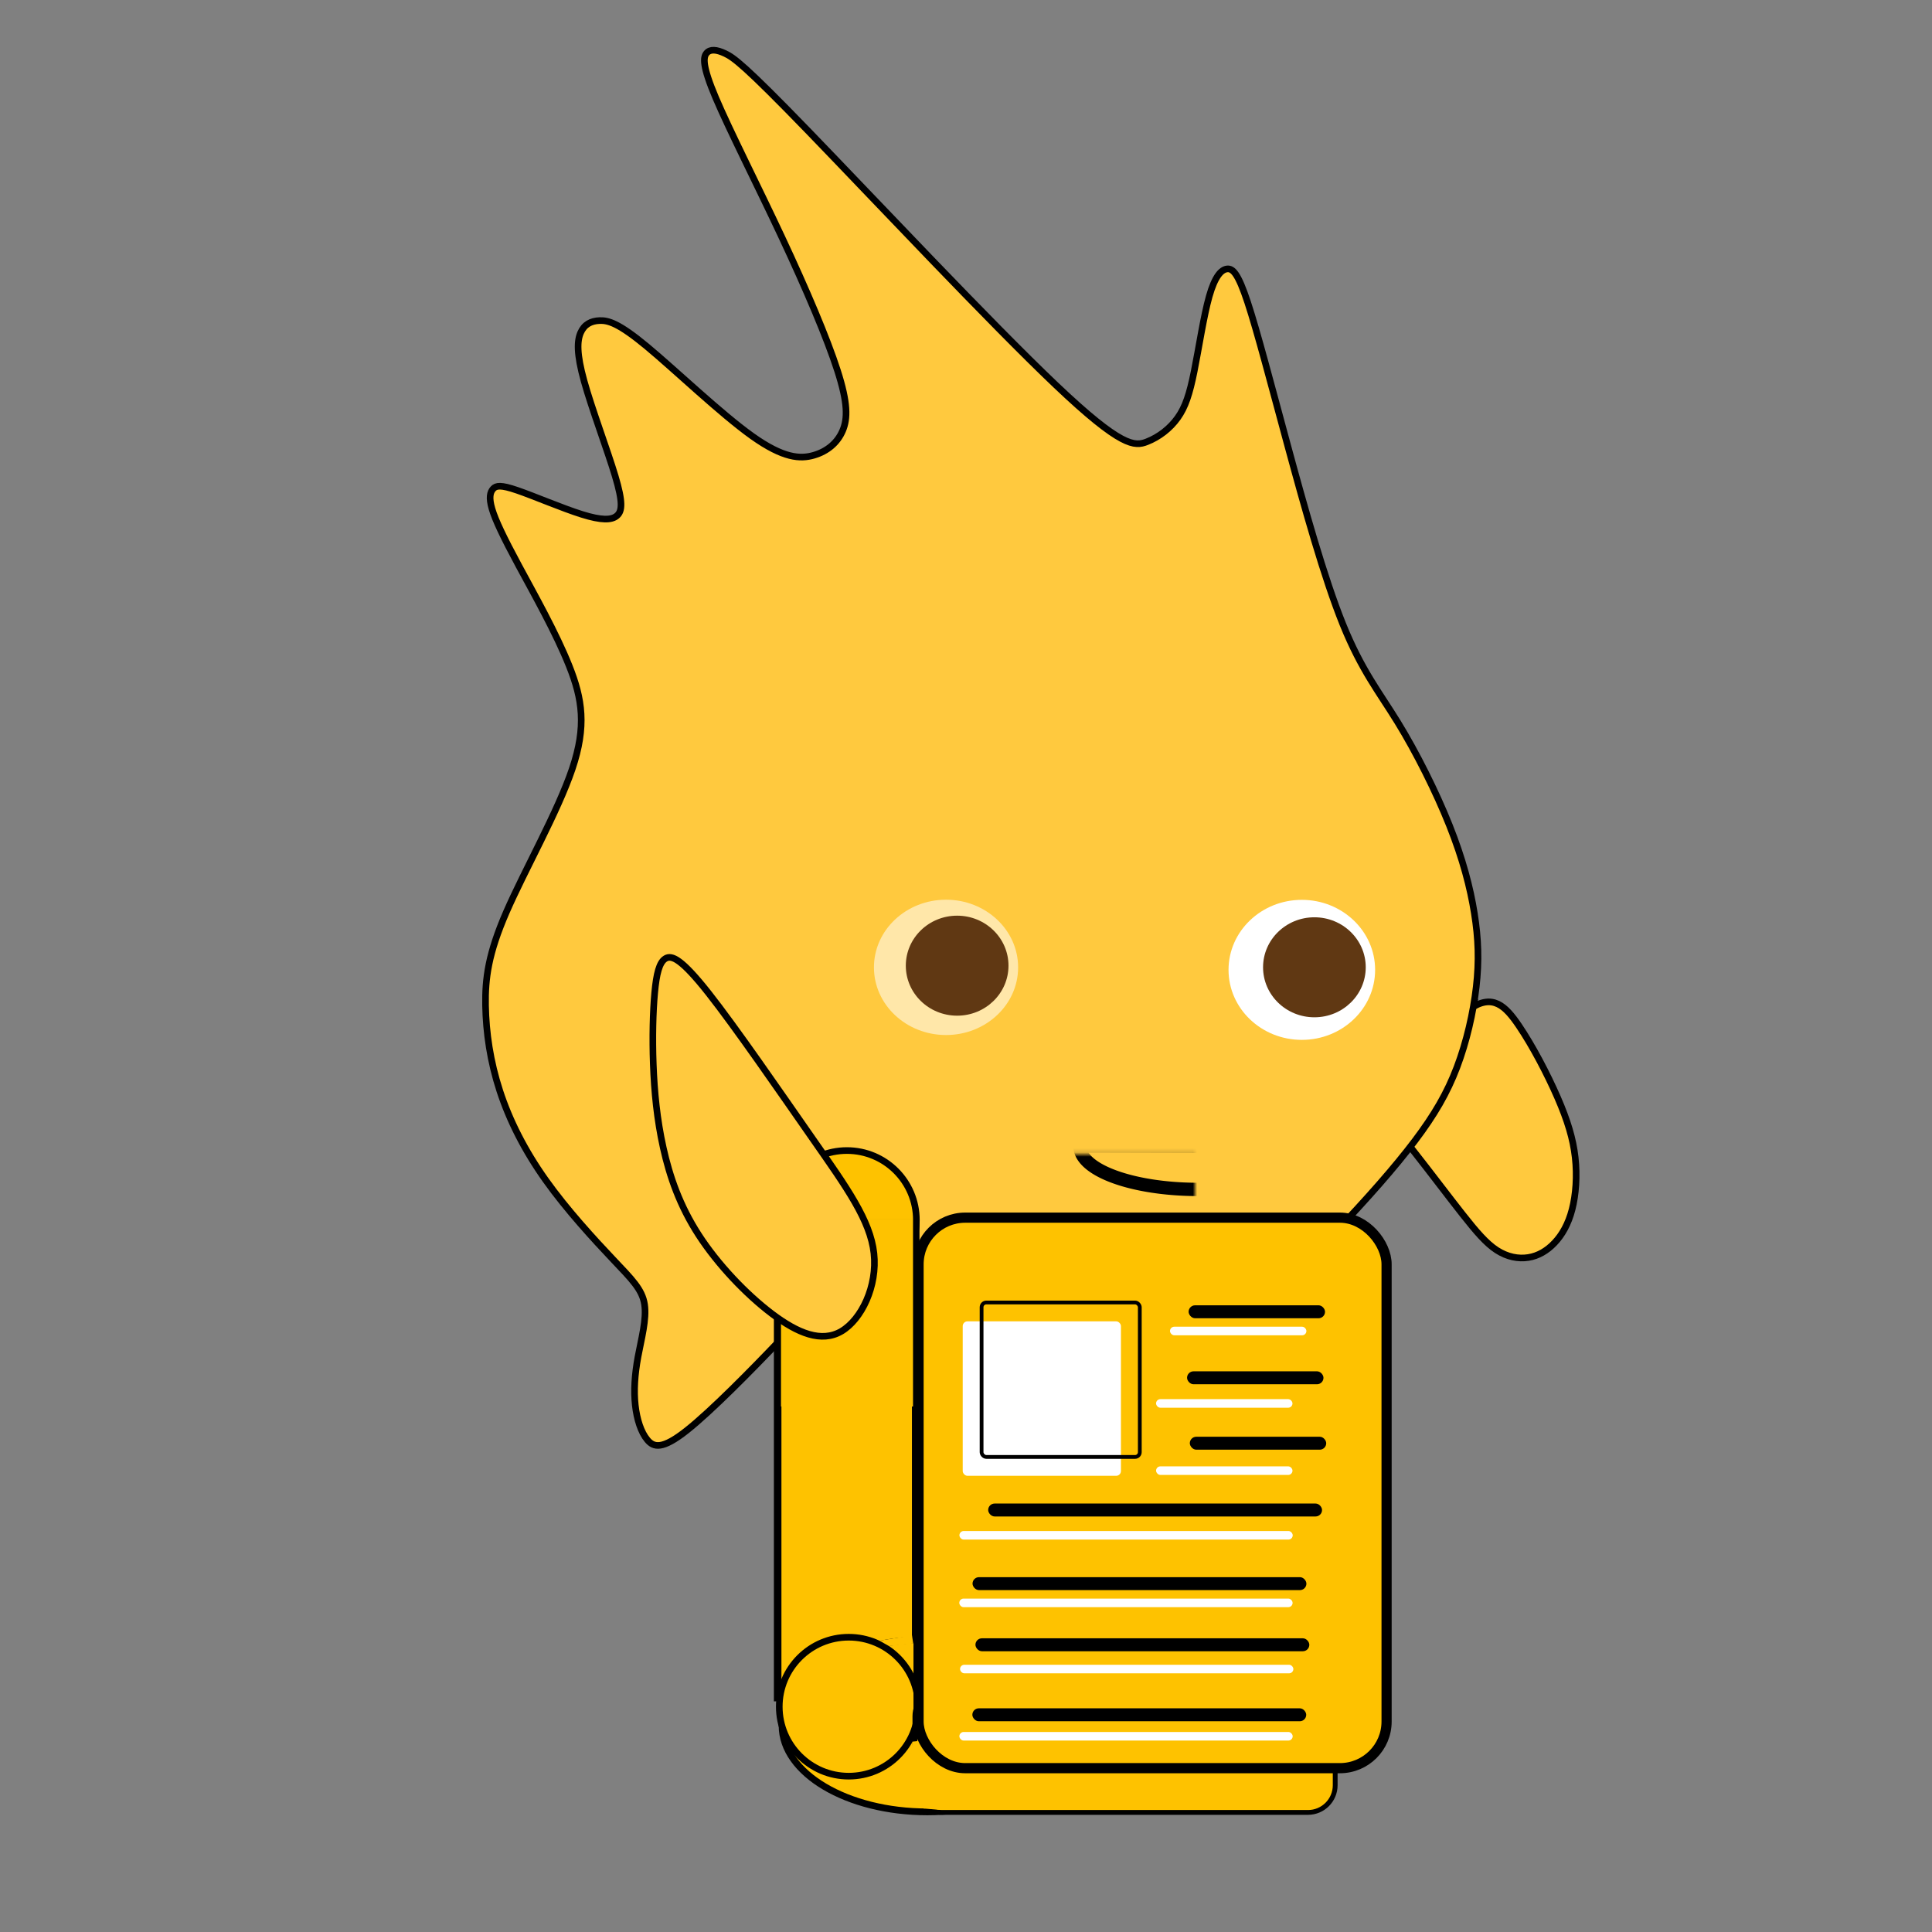 <?xml version="1.0" encoding="UTF-8" standalone="no"?>
<!-- Created with Inkscape (http://www.inkscape.org/) -->

<svg
   width="512.0px"
   height="512.0px"
   viewBox="0 0 512.0 512.0"
   version="1.1"
   id="SVGRoot"
   sodipodi:docname="icon.svg"
   xml:space="preserve"
   inkscape:version="1.2.1 (9c6d41e410, 2022-07-14)"
   xmlns:inkscape="http://www.inkscape.org/namespaces/inkscape"
   xmlns:sodipodi="http://sodipodi.sourceforge.net/DTD/sodipodi-0.dtd"
   xmlns="http://www.w3.org/2000/svg"
   xmlns:svg="http://www.w3.org/2000/svg"><rect x="0" y="0" width="512.0" height="512.0" fill="#808080" stroke="none"/><sodipodi:namedview
     id="namedview322"
     pagecolor="#ffffff"
     bordercolor="#000000"
     borderopacity="0.25"
     inkscape:showpageshadow="2"
     inkscape:pageopacity="0.0"
     inkscape:pagecheckerboard="0"
     inkscape:deskcolor="#d1d1d1"
     inkscape:document-units="px"
     showgrid="true"
     inkscape:zoom="1.0570195"
     inkscape:cx="282.39782"
     inkscape:cy="352.87902"
     inkscape:window-width="1920"
     inkscape:window-height="1011"
     inkscape:window-x="0"
     inkscape:window-y="32"
     inkscape:window-maximized="1"
     inkscape:current-layer="layer2"
     showguides="false"><inkscape:grid
       type="xygrid"
       id="grid445" /></sodipodi:namedview><defs
     id="defs317"><inkscape:path-effect
       effect="bspline"
       id="path-effect10939"
       is_visible="true"
       lpeversion="1"
       weight="33.333"
       steps="2"
       helper_size="0"
       apply_no_weight="true"
       apply_with_weight="true"
       only_selected="false" /><inkscape:path-effect
       effect="bspline"
       id="path-effect10933"
       is_visible="true"
       lpeversion="1"
       weight="33.333"
       steps="2"
       helper_size="0"
       apply_no_weight="true"
       apply_with_weight="true"
       only_selected="false" /><inkscape:path-effect
       effect="bspline"
       id="path-effect8751"
       is_visible="true"
       lpeversion="1"
       weight="33.333"
       steps="2"
       helper_size="0"
       apply_no_weight="true"
       apply_with_weight="true"
       only_selected="false" /><inkscape:path-effect
       effect="bspline"
       id="path-effect8743"
       is_visible="true"
       lpeversion="1"
       weight="33.333"
       steps="2"
       helper_size="0"
       apply_no_weight="true"
       apply_with_weight="true"
       only_selected="false" /><inkscape:path-effect
       effect="powerstroke"
       id="path-effect8677"
       is_visible="true"
       lpeversion="1"
       offset_points="0.525,0.125"
       not_jump="true"
       sort_points="true"
       interpolator_type="CentripetalCatmullRom"
       interpolator_beta="0.75"
       start_linecap_type="round"
       linejoin_type="spiro"
       miter_limit="4"
       scale_width="1"
       end_linecap_type="round" /><inkscape:path-effect
       effect="simplify"
       id="path-effect8675"
       is_visible="true"
       lpeversion="1"
       steps="1"
       threshold="0.005"
       smooth_angles="0"
       helper_size="0"
       simplify_individual_paths="false"
       simplify_just_coalesce="false"
       step="1" /><inkscape:path-effect
       effect="bspline"
       id="path-effect8517"
       is_visible="true"
       lpeversion="1"
       weight="33.333"
       steps="2"
       helper_size="0"
       apply_no_weight="true"
       apply_with_weight="true"
       only_selected="false" /><inkscape:path-effect
       effect="bspline"
       id="path-effect6841"
       is_visible="true"
       lpeversion="1"
       weight="33.333"
       steps="2"
       helper_size="0"
       apply_no_weight="true"
       apply_with_weight="true"
       only_selected="false" /><inkscape:path-effect
       effect="bspline"
       id="path-effect6837"
       is_visible="true"
       lpeversion="1"
       weight="33.333"
       steps="2"
       helper_size="0"
       apply_no_weight="true"
       apply_with_weight="true"
       only_selected="false" /><inkscape:path-effect
       effect="bspline"
       id="path-effect6365"
       is_visible="true"
       lpeversion="1"
       weight="33.333"
       steps="2"
       helper_size="0"
       apply_no_weight="true"
       apply_with_weight="true"
       only_selected="false" /><inkscape:path-effect
       effect="powerstroke"
       id="path-effect5845"
       is_visible="true"
       lpeversion="1"
       offset_points="0.476,0.251"
       not_jump="true"
       sort_points="true"
       interpolator_type="CentripetalCatmullRom"
       interpolator_beta="0.75"
       start_linecap_type="round"
       linejoin_type="spiro"
       miter_limit="4"
       scale_width="1"
       end_linecap_type="round" /><inkscape:path-effect
       effect="simplify"
       id="path-effect5843"
       is_visible="true"
       lpeversion="1"
       steps="1"
       threshold="0.005"
       smooth_angles="0"
       helper_size="0"
       simplify_individual_paths="false"
       simplify_just_coalesce="false"
       step="1" /><inkscape:path-effect
       effect="powerstroke"
       id="path-effect5838"
       is_visible="true"
       lpeversion="1"
       offset_points="0.407,0.251"
       not_jump="true"
       sort_points="true"
       interpolator_type="CentripetalCatmullRom"
       interpolator_beta="0.75"
       start_linecap_type="round"
       linejoin_type="spiro"
       miter_limit="4"
       scale_width="1"
       end_linecap_type="round" /><inkscape:path-effect
       effect="simplify"
       id="path-effect5836"
       is_visible="true"
       lpeversion="1"
       steps="1"
       threshold="0.005"
       smooth_angles="0"
       helper_size="0"
       simplify_individual_paths="false"
       simplify_just_coalesce="false"
       step="1" /><inkscape:path-effect
       effect="powerstroke"
       id="path-effect9133"
       is_visible="true"
       lpeversion="1"
       offset_points="0.797,0.044"
       not_jump="true"
       sort_points="true"
       interpolator_type="CentripetalCatmullRom"
       interpolator_beta="0.75"
       start_linecap_type="round"
       linejoin_type="spiro"
       miter_limit="4"
       scale_width="1"
       end_linecap_type="round" /><inkscape:path-effect
       effect="simplify"
       id="path-effect9131"
       is_visible="true"
       lpeversion="1"
       steps="1"
       threshold="0.005"
       smooth_angles="0"
       helper_size="0"
       simplify_individual_paths="false"
       simplify_just_coalesce="false"
       step="1" /><inkscape:path-effect
       effect="powerstroke"
       id="path-effect9063"
       is_visible="true"
       lpeversion="1"
       offset_points="0.229,0.031"
       not_jump="true"
       sort_points="true"
       interpolator_type="CentripetalCatmullRom"
       interpolator_beta="0.75"
       start_linecap_type="round"
       linejoin_type="spiro"
       miter_limit="4"
       scale_width="1"
       end_linecap_type="round" /><inkscape:path-effect
       effect="simplify"
       id="path-effect9061"
       is_visible="true"
       lpeversion="1"
       steps="1"
       threshold="0.005"
       smooth_angles="0"
       helper_size="0"
       simplify_individual_paths="false"
       simplify_just_coalesce="false"
       step="1" /><inkscape:path-effect
       effect="powerstroke"
       id="path-effect9048"
       is_visible="true"
       lpeversion="1"
       offset_points="1.529,0.089"
       not_jump="true"
       sort_points="true"
       interpolator_type="CentripetalCatmullRom"
       interpolator_beta="0.75"
       start_linecap_type="round"
       linejoin_type="spiro"
       miter_limit="4"
       scale_width="1"
       end_linecap_type="round" /><inkscape:path-effect
       effect="simplify"
       id="path-effect9046"
       is_visible="true"
       lpeversion="1"
       steps="1"
       threshold="0.005"
       smooth_angles="0"
       helper_size="0"
       simplify_individual_paths="false"
       simplify_just_coalesce="false"
       step="1" /><inkscape:path-effect
       effect="powerstroke"
       id="path-effect7801"
       is_visible="true"
       lpeversion="1"
       offset_points="0.325,0.355"
       not_jump="true"
       sort_points="true"
       interpolator_type="CentripetalCatmullRom"
       interpolator_beta="0.75"
       start_linecap_type="round"
       linejoin_type="spiro"
       miter_limit="4"
       scale_width="1"
       end_linecap_type="round" /><inkscape:path-effect
       effect="simplify"
       id="path-effect7799"
       is_visible="true"
       lpeversion="1"
       steps="1"
       threshold="0.005"
       smooth_angles="0"
       helper_size="0"
       simplify_individual_paths="false"
       simplify_just_coalesce="false"
       step="1" /><inkscape:path-effect
       effect="powerstroke"
       id="path-effect7794"
       is_visible="true"
       lpeversion="1"
       offset_points="0.338,0.355"
       not_jump="true"
       sort_points="true"
       interpolator_type="CentripetalCatmullRom"
       interpolator_beta="0.75"
       start_linecap_type="round"
       linejoin_type="spiro"
       miter_limit="4"
       scale_width="1"
       end_linecap_type="round" /><inkscape:path-effect
       effect="simplify"
       id="path-effect7792"
       is_visible="true"
       lpeversion="1"
       steps="1"
       threshold="0.005"
       smooth_angles="0"
       helper_size="0"
       simplify_individual_paths="false"
       simplify_just_coalesce="false"
       step="1" /><inkscape:path-effect
       effect="powerstroke"
       id="path-effect6453"
       is_visible="true"
       lpeversion="1"
       offset_points="0.38,0.355"
       not_jump="true"
       sort_points="true"
       interpolator_type="CentripetalCatmullRom"
       interpolator_beta="0.75"
       start_linecap_type="round"
       linejoin_type="spiro"
       miter_limit="4"
       scale_width="1"
       end_linecap_type="round" /><inkscape:path-effect
       effect="simplify"
       id="path-effect6451"
       is_visible="true"
       lpeversion="1"
       steps="1"
       threshold="0.005"
       smooth_angles="0"
       helper_size="0"
       simplify_individual_paths="false"
       simplify_just_coalesce="false"
       step="1" /><inkscape:path-effect
       effect="powerstroke"
       id="path-effect6444"
       is_visible="true"
       lpeversion="1"
       offset_points="0.304,0.355"
       not_jump="true"
       sort_points="true"
       interpolator_type="CentripetalCatmullRom"
       interpolator_beta="0.75"
       start_linecap_type="round"
       linejoin_type="spiro"
       miter_limit="4"
       scale_width="1"
       end_linecap_type="round" /><inkscape:path-effect
       effect="simplify"
       id="path-effect6442"
       is_visible="true"
       lpeversion="1"
       steps="1"
       threshold="0.005"
       smooth_angles="0"
       helper_size="0"
       simplify_individual_paths="false"
       simplify_just_coalesce="false"
       step="1" /><inkscape:path-effect
       effect="powerstroke"
       id="path-effect6437"
       is_visible="true"
       lpeversion="1"
       offset_points="0.342,0.355"
       not_jump="true"
       sort_points="true"
       interpolator_type="CentripetalCatmullRom"
       interpolator_beta="0.75"
       start_linecap_type="round"
       linejoin_type="spiro"
       miter_limit="4"
       scale_width="1"
       end_linecap_type="round" /><inkscape:path-effect
       effect="simplify"
       id="path-effect6435"
       is_visible="true"
       lpeversion="1"
       steps="1"
       threshold="0.005"
       smooth_angles="0"
       helper_size="0"
       simplify_individual_paths="false"
       simplify_just_coalesce="false"
       step="1" /><inkscape:path-effect
       effect="powerstroke"
       id="path-effect6430"
       is_visible="true"
       lpeversion="1"
       offset_points="0.912,0.355"
       not_jump="true"
       sort_points="true"
       interpolator_type="CentripetalCatmullRom"
       interpolator_beta="0.75"
       start_linecap_type="round"
       linejoin_type="spiro"
       miter_limit="4"
       scale_width="1"
       end_linecap_type="round" /><inkscape:path-effect
       effect="simplify"
       id="path-effect6428"
       is_visible="true"
       lpeversion="1"
       steps="1"
       threshold="0.005"
       smooth_angles="0"
       helper_size="0"
       simplify_individual_paths="false"
       simplify_just_coalesce="false"
       step="1" /><inkscape:path-effect
       effect="powerstroke"
       id="path-effect317"
       is_visible="true"
       lpeversion="1"
       offset_points="0.409,0.355"
       not_jump="true"
       sort_points="true"
       interpolator_type="CentripetalCatmullRom"
       interpolator_beta="0.75"
       start_linecap_type="round"
       linejoin_type="spiro"
       miter_limit="4"
       scale_width="1"
       end_linecap_type="round" /><inkscape:path-effect
       effect="simplify"
       id="path-effect315"
       is_visible="true"
       lpeversion="1"
       steps="1"
       threshold="0.005"
       smooth_angles="0"
       helper_size="0"
       simplify_individual_paths="false"
       simplify_just_coalesce="false"
       step="1" /><inkscape:path-effect
       effect="powerstroke"
       id="path-effect306"
       is_visible="true"
       lpeversion="1"
       offset_points="0.74,0.355"
       not_jump="true"
       sort_points="true"
       interpolator_type="CentripetalCatmullRom"
       interpolator_beta="0.75"
       start_linecap_type="round"
       linejoin_type="spiro"
       miter_limit="4"
       scale_width="1"
       end_linecap_type="round" /><inkscape:path-effect
       effect="simplify"
       id="path-effect304"
       is_visible="true"
       lpeversion="1"
       steps="1"
       threshold="0.005"
       smooth_angles="0"
       helper_size="0"
       simplify_individual_paths="false"
       simplify_just_coalesce="false"
       step="1" /><inkscape:path-effect
       effect="powerstroke"
       id="path-effect725"
       is_visible="true"
       lpeversion="1"
       offset_points="0.801,0.355"
       not_jump="true"
       sort_points="true"
       interpolator_type="CentripetalCatmullRom"
       interpolator_beta="0.75"
       start_linecap_type="round"
       linejoin_type="spiro"
       miter_limit="4"
       scale_width="1"
       end_linecap_type="round" /><inkscape:path-effect
       effect="simplify"
       id="path-effect723"
       is_visible="true"
       lpeversion="1"
       steps="1"
       threshold="0.005"
       smooth_angles="0"
       helper_size="0"
       simplify_individual_paths="false"
       simplify_just_coalesce="false"
       step="1" /><inkscape:path-effect
       effect="powerstroke"
       id="path-effect718"
       is_visible="true"
       lpeversion="1"
       offset_points="0.92,0.355"
       not_jump="true"
       sort_points="true"
       interpolator_type="CentripetalCatmullRom"
       interpolator_beta="0.75"
       start_linecap_type="round"
       linejoin_type="spiro"
       miter_limit="4"
       scale_width="1"
       end_linecap_type="round" /><inkscape:path-effect
       effect="simplify"
       id="path-effect716"
       is_visible="true"
       lpeversion="1"
       steps="1"
       threshold="0.005"
       smooth_angles="0"
       helper_size="0"
       simplify_individual_paths="false"
       simplify_just_coalesce="false"
       step="1" /><filter
       id="mask-powermask-path-effect6027_inverse"
       inkscape:label="filtermask-powermask-path-effect6027"
       style="color-interpolation-filters:sRGB"
       height="100"
       width="100"
       x="-50"
       y="-50"><feColorMatrix
         id="mask-powermask-path-effect6027_primitive1"
         values="1"
         type="saturate"
         result="fbSourceGraphic" /><feColorMatrix
         id="mask-powermask-path-effect6027_primitive2"
         values="-1 0 0 0 1 0 -1 0 0 1 0 0 -1 0 1 0 0 0 1 0 "
         in="fbSourceGraphic" /></filter><filter
       id="mask-powermask-path-effect6037_inverse"
       inkscape:label="filtermask-powermask-path-effect6037"
       style="color-interpolation-filters:sRGB"
       height="100"
       width="100"
       x="-50"
       y="-50"><feColorMatrix
         id="mask-powermask-path-effect6037_primitive1"
         values="1"
         type="saturate"
         result="fbSourceGraphic" /><feColorMatrix
         id="mask-powermask-path-effect6037_primitive2"
         values="-1 0 0 0 1 0 -1 0 0 1 0 0 -1 0 1 0 0 0 1 0 "
         in="fbSourceGraphic" /></filter><filter
       id="mask-powermask-path-effect6047_inverse"
       inkscape:label="filtermask-powermask-path-effect6047"
       style="color-interpolation-filters:sRGB"
       height="100"
       width="100"
       x="-50"
       y="-50"><feColorMatrix
         id="mask-powermask-path-effect6047_primitive1"
         values="1"
         type="saturate"
         result="fbSourceGraphic" /><feColorMatrix
         id="mask-powermask-path-effect6047_primitive2"
         values="-1 0 0 0 1 0 -1 0 0 1 0 0 -1 0 1 0 0 0 1 0 "
         in="fbSourceGraphic" /></filter><mask
       maskUnits="userSpaceOnUse"
       id="mask6286"><rect
         style="fill:#ffffff;fill-opacity:1;stroke:#ffffff;stroke-width:1.629;stroke-opacity:1;stop-color:#000000"
         id="rect6288"
         width="34.601"
         height="17.565"
         x="279.383"
         y="307.49"
         transform="rotate(-89.797)" /></mask><mask
       maskUnits="userSpaceOnUse"
       id="mask6290"><rect
         style="fill:#ffffff;fill-opacity:1;stroke:#ffffff;stroke-width:1.629;stroke-opacity:1;stop-color:#000000"
         id="rect6292"
         width="34.601"
         height="17.565"
         x="279.383"
         y="307.49" /></mask></defs><g
     inkscape:groupmode="layer"
     id="layer4"
     inkscape:label="gobo"><path
       style="display:inline;fill:#ffc93e;fill-opacity:1;stroke:#000000;stroke-width:1.758;stroke-opacity:1;stop-color:#000000"
       d="m 389.504,267.379 c 6.069,-4.128 9.414,-0.877 13.039,4.475 3.625,5.353 7.53,12.806 10.211,18.961 2.682,6.155 4.14,11.01 4.689,15.917 0.549,4.907 0.189,9.866 -0.817,13.769 -1.006,3.903 -2.658,6.751 -4.652,8.86 -1.993,2.109 -4.328,3.481 -6.961,3.893 -2.633,0.412 -5.566,-0.135 -8.346,-1.936 -2.78,-1.801 -5.406,-4.858 -9.153,-9.615 -3.747,-4.758 -8.614,-11.216 -12.411,-16.03 -3.797,-4.814 -6.525,-7.982 -3.493,-15.32 3.032,-7.339 11.825,-18.846 17.894,-22.974 z"
       id="path6839"
       inkscape:path-effect="#path-effect6841"
       inkscape:original-d="m 392.22705,259.99893 c 3.34586,3.25194 6.69072,6.50287 10.03457,9.7528 3.90603,7.45501 7.8109,14.90872 11.71486,22.36159 1.45951,4.85649 2.91796,9.7118 4.37545,14.5662 -0.35905,4.96006 -0.71908,9.91893 -1.08012,14.8769 -1.65132,2.84877 -3.30358,5.69642 -4.95687,8.54313 -2.3335,1.3726 -4.66791,2.74415 -7.00336,4.11473 -2.9321,-0.54619 -5.86507,-1.09336 -8.79911,-1.64154 -2.62557,-3.05545 -5.25203,-6.11178 -7.87955,-9.16918 -4.86618,-6.45804 -9.73317,-12.91682 -14.60125,-19.37673 -2.7265,-3.16711 -5.45388,-6.33509 -8.18232,-9.50413 8.79375,-11.50715 17.58614,-23.01484 26.3777,-34.52377 z" /><path
       style="display:inline;fill:#ffc93e;fill-opacity:1;stroke:#000000;stroke-width:1.758;stroke-opacity:1;stop-color:#000000"
       d="m 132.489,747.507 c -7.085,7.434 -17.807,18.343 -24.3,23.479 -6.492,5.137 -8.756,4.5 -10.437,2.488 -1.681,-2.013 -2.78,-5.402 -3.198,-9.206 -0.418,-3.804 -0.155,-8.023 0.716,-12.76 0.871,-4.737 2.35,-9.993 1.737,-13.945 -0.613,-3.952 -3.32,-6.599 -8.308,-11.865 -4.988,-5.266 -12.257,-13.149 -17.885,-21.062 -5.628,-7.913 -9.616,-15.854 -12.162,-23.653 -2.546,-7.799 -3.649,-15.456 -3.777,-22.596 -0.128,-7.139 0.719,-13.761 5.535,-24.812 4.816,-11.051 13.601,-26.53 17.43,-37.873 3.828,-11.343 2.699,-18.55 -0.791,-27.322 -3.49,-8.772 -9.34,-19.109 -13.357,-26.561 -4.016,-7.452 -6.199,-12.018 -7.094,-15.035 -0.895,-3.017 -0.503,-4.485 0.289,-5.344 0.792,-0.859 1.984,-1.109 6.378,0.396 4.394,1.505 11.989,4.764 17.143,6.377 5.154,1.614 7.865,1.583 9.294,0.351 1.429,-1.232 1.575,-3.667 -0.452,-10.453 -2.027,-6.786 -6.227,-17.924 -8.251,-25.204 -2.024,-7.28 -1.871,-10.703 -0.908,-12.875 0.963,-2.172 2.734,-3.092 5.012,-3.176 2.278,-0.084 5.063,0.668 12.521,6.86 7.458,6.192 19.59,17.823 27.89,23.742 8.3,5.92 12.769,6.129 16.355,5.09 3.586,-1.039 6.291,-3.325 7.651,-6.536 1.36,-3.211 1.375,-7.348 -1.373,-15.9 -2.748,-8.552 -8.261,-21.52 -14.737,-35.326 -6.476,-13.806 -13.914,-28.45 -17.518,-36.931 -3.604,-8.481 -3.372,-10.799 -2.426,-11.892 0.946,-1.093 2.604,-0.962 4.868,0.102 2.263,1.064 5.131,3.058 22.164,20.659 17.033,17.601 48.23,50.807 65.579,67.284 17.349,16.477 20.849,16.226 24.062,14.97 3.213,-1.256 6.139,-3.517 8.165,-6.36 2.026,-2.843 3.152,-6.268 4.365,-12.297 1.212,-6.03 2.511,-14.664 3.992,-19.892 1.481,-5.229 3.144,-7.05 4.688,-7.256 1.544,-0.206 2.968,1.203 5.494,8.858 2.526,7.655 6.156,21.556 10.591,37.9 4.435,16.345 9.674,35.133 14.633,47.392 4.959,12.259 9.637,17.989 14.563,26.009 4.927,8.02 10.102,18.33 13.671,27.277 3.569,8.947 5.531,16.529 6.613,23.292 1.082,6.763 1.284,12.705 0.501,19.539 -0.783,6.834 -2.551,14.558 -5.119,21.321 -2.568,6.763 -5.935,12.564 -11.171,19.498 -5.236,6.934 -12.339,15.001 -21.526,24.681 -9.187,9.68 -20.457,20.972 -38.163,22.972 -17.705,2 -41.846,-5.293 -57.218,-8.153 -15.372,-2.861 -21.975,-1.289 -26.805,-0.817 -4.83,0.472 -7.887,-0.157 -11.14,1.508 -3.253,1.665 -6.7,5.623 -13.785,13.057 z"
       id="path10937"
       inkscape:path-effect="#path-effect10939"
       inkscape:original-d="m 136.12634,744.03118 c -10.72165,10.9101 -21.44431,21.8192 -32.16796,32.72731 -2.26244,-0.63541 -4.525787,-1.27179 -6.790177,-1.90918 -1.09754,-3.38852 -2.19604,-6.77791 -3.29557,-10.16836 0.26377,-4.21765 0.52653,-8.43614 0.78829,-12.65571 1.48017,-5.25515 2.95927,-10.5111 4.43741,-15.76815 -2.70609,-2.64647 -5.41307,-5.29383 -8.12111,-7.94224 -7.26788,-7.88276 -14.53647,-15.7662 -21.80621,-23.65079 -3.98671,-7.94064 -7.97427,-15.88196 -11.9629,-23.82444 -1.10223,-7.65622 -2.20541,-15.31314 -3.30961,-22.9712 0.84791,-6.62062 1.69478,-13.24198 2.54067,-19.86446 8.78656,-15.47877 17.57176,-30.95791 26.35614,-46.43836 -1.12835,-7.20631 -2.25766,-14.41333 -3.38799,-21.62149 -5.84964,-10.33646 -11.70006,-20.6735 -17.55158,-31.01175 -2.18126,-4.56517 -4.36342,-9.13115 -6.54663,-13.69822 0.39322,-1.46675 0.78542,-2.93444 1.17663,-4.40315 1.19254,-0.24864 2.38402,-0.49826 3.57453,-0.7489 7.59671,3.25984 15.19212,6.51855 22.78668,9.77633 2.71288,-0.0298 5.42466,-0.0605 8.13549,-0.0923 0.14726,-2.43359 0.29351,-4.86808 0.43877,-7.30361 -4.19956,-11.13723 -8.39995,-22.27502 -12.60143,-33.41403 0.15427,-3.42168 0.30754,-6.84423 0.45981,-10.26785 1.77253,-0.91912 3.54399,-1.8392 5.31448,-2.76031 2.78544,0.75291 5.56976,1.50478 8.35313,2.25567 12.133327,11.63229 24.265167,23.26311 36.396247,34.89317 4.46964,0.21015 8.93811,0.4193 13.40566,0.62745 2.70585,-2.28518 5.4106,-4.57127 8.11439,-6.85841 0.0163,-4.13604 0.0316,-8.27291 0.0458,-12.41087 -5.51172,-12.96684 -11.02425,-25.93415 -16.53789,-38.90272 -7.43782,-14.6435 -14.87635,-29.28741 -22.31602,-43.93262 0.23294,-2.31694 0.46487,-4.63479 0.69581,-6.95368 1.65966,0.13288 3.31824,0.26475 4.97586,0.39562 2.86869,1.9956 5.73627,3.99011 8.6029,5.98367 31.19906,33.20823 62.39588,66.41413 93.59232,99.61969 3.50154,-0.25028 7.00193,-0.50154 10.50139,-0.75382 2.92739,-2.26003 5.85367,-4.52098 8.779,-6.78297 1.12711,-3.42401 2.25318,-6.84887 3.37826,-10.27481 1.29967,-8.63361 2.59829,-17.26788 3.89593,-25.90332 1.66434,-1.82078 3.32762,-3.64248 4.98993,-5.46523 1.42477,1.40985 2.84848,2.81864 4.27122,4.22646 3.63061,13.90221 7.26007,27.80285 10.8886,41.70278 5.24093,18.78952 10.48065,37.57729 15.71947,56.36443 4.67871,5.73119 9.35623,11.46116 14.03284,17.19023 5.17674,10.31145 10.35226,20.62149 15.52689,30.93073 1.96341,7.58405 3.92574,15.16679 5.88711,22.74869 0.20327,5.94386 0.40553,11.88648 0.6068,17.82822 -1.76714,7.72577 -3.53521,15.45023 -5.30431,23.17384 -3.36641,5.80251 -6.73368,11.60379 -10.10202,17.40419 -7.10291,8.06808 -14.20655,16.13484 -21.31132,24.20077 -11.26956,11.29345 -22.53966,22.58546 -33.81099,33.87669 -24.14054,-7.29181 -48.28111,-14.58432 -72.42316,-21.87798 -6.60186,1.57304 -13.20446,3.14502 -19.80819,4.71602 -3.05643,-0.62782 -6.11374,-1.25661 -9.17211,-1.88642 -3.44616,3.95954 -6.89319,7.91793 -10.34128,11.87539 z"
       transform="translate(73.8,-391.9)" /><ellipse
       style="display:inline;fill:#fffffd;fill-opacity:0.56;stroke:none;stroke-width:3.274;stroke-opacity:1;stop-color:#000000"
       id="path4110"
       cx="250.709"
       cy="256.362"
       rx="19.104"
       ry="17.931" /><ellipse
       style="display:inline;fill:#ffffff;fill-opacity:1;stroke:none;stroke-width:3.358;stroke-opacity:1;stop-color:#000000"
       id="path4110-3"
       cx="344.998"
       cy="257.022"
       rx="19.424"
       ry="18.554" /><ellipse
       style="display:inline;fill:#603813;fill-opacity:1;stroke:none;stroke-width:8.03;stroke-opacity:1;stop-color:#000000"
       id="path5268"
       cx="253.655"
       cy="255.914"
       rx="13.605"
       ry="13.251" /><ellipse
       style="display:inline;fill:#603813;fill-opacity:1;stroke:none;stroke-width:8.03;stroke-opacity:1;stop-color:#000000"
       id="path5268-6"
       cx="348.33"
       cy="256.341"
       rx="13.605"
       ry="13.251" /><path
       style="fill:none;fill-opacity:1;stroke:#000000;stroke-width:3.076;stroke-opacity:1;stop-color:#000000"
       id="path5849"
       sodipodi:type="arc"
       sodipodi:cx="315.48602"
       sodipodi:cy="304.87305"
       sodipodi:rx="28.011887"
       sodipodi:ry="9.9669609"
       sodipodi:start="0"
       sodipodi:end="3.1483732"
       sodipodi:arc-type="slice"
       d="m 343.498,304.873 a 28.012,9.967 0 0 1 -14.061,8.643 28.012,9.967 0 0 1 -28.067,-0.034 28.012,9.967 0 0 1 -13.896,-8.677 l 28.011,0.068 z"
       mask="url(#mask6290)"
       transform="matrix(1.117,0,0,1.148,-34.943,-46.229)" /><path
       style="fill:#ffc93e;fill-opacity:1;stroke:none;stroke-width:1.758;stroke-opacity:1;stop-color:#000000"
       d="m 363.283,198.788 20.847,30.329 2.398,9.147 0.166,4.374 -2.922,2.326 -5.397,-1.166 -7.017,-12.321 -12.636,-14.537 -21.242,-20.653 -52.351,-20.929 -38.926,0.996 -76.362,24.472 -7.619,-24.943 43.339,-21.825 86.44,-1.994 51.365,25.779 z"
       id="path8747" /></g><g
     inkscape:label="Layer 1"
     inkscape:groupmode="layer"
     id="layer1"><circle
       style="display:inline;fill:#fec200;fill-opacity:1;stroke:#000000;stroke-width:1.759;stroke-opacity:1;-inkscape-stroke:none;stop-color:#000000"
       id="path7020"
       cx="224.438"
       cy="323.316"
       r="18.41" /><rect
       style="display:inline;fill:#fec200;fill-opacity:1;stroke:#000000;stroke-width:1.998;stroke-opacity:1;-inkscape-stroke:none;stop-color:#000000"
       id="rect7748"
       width="36.582"
       height="125.869"
       x="206.088"
       y="324.008"
       ry="0" /><rect
       style="display:inline;fill:#fec200;fill-opacity:1;stroke:none;stroke-width:1.229;stroke-opacity:1;-inkscape-stroke:none;stop-color:#000000"
       id="rect7748-1"
       width="34.986"
       height="49.758"
       x="206.974"
       y="322.977"
       ry="0" /><ellipse
       style="fill:#fec200;fill-opacity:1;stroke:#000000;stroke-width:1.792;stroke-dasharray:none;stroke-opacity:1;stop-color:#000000"
       id="path9043"
       cx="245.757"
       cy="457.322"
       rx="38.497"
       ry="22.841" /><circle
       style="display:inline;fill:#fec200;fill-opacity:1;stroke:#000000;stroke-width:1.759;stroke-opacity:1;-inkscape-stroke:none;stop-color:#000000"
       id="path7020-6"
       cx="224.925"
       cy="452.292"
       r="18.41" /><rect
       style="display:inline;fill:#fec200;fill-opacity:1;stroke:#000000;stroke-width:1.273;stroke-opacity:1;-inkscape-stroke:none;stop-color:#000000"
       id="rect8558"
       width="111.382"
       height="32.714"
       x="242.457"
       y="447.597"
       ry="7.206" /><path
       style="fill:#fec200;stroke-width:1.758;stop-color:#000000;fill-opacity:1;stroke:none;stroke-opacity:1;stroke-dasharray:none"
       d="m 240.597,477.058 0.772,-0.176"
       id="path9052" /><path
       style="fill:#fec200;fill-opacity:1;stroke:none;stroke-width:1.758;stroke-dasharray:none;stroke-opacity:1;stop-color:#000000"
       d="m 244.713,479.264 4.534,0.396 -6.143,-18.241 -1.265,0.128 -1.347,9.057 -0.27,5.624 z"
       id="path9193" /><path
       style="fill:#fec200;fill-opacity:1;stroke:none;stroke-width:1.758;stroke-dasharray:none;stroke-opacity:1;stop-color:#000000"
       d="m 233.052,434.788 2.542,1.442 6.423,-0.686 -0.331,-2.16 z"
       id="path9921" /></g><g
     inkscape:groupmode="layer"
     id="layer2"
     inkscape:label="artice1"
     transform="translate(73.8,-391.9)"><rect
       style="fill:#fec200;fill-opacity:1;stroke:#000000;stroke-width:2.693;stroke-opacity:1;-inkscape-stroke:none;stop-color:#000000"
       id="rect1413"
       width="124.031"
       height="145.892"
       x="169.629"
       y="714.591"
       ry="12.367" /><rect
       style="fill:#000000;fill-opacity:1;stroke:none;stroke-width:1.475;stroke-opacity:1;-inkscape-stroke:none;stop-color:#000000"
       id="rect1118-62-9-7-0"
       width="88.478"
       height="3.43"
       x="183.932"
       y="809.864"
       ry="1.715" /><rect
       style="fill:#000000;fill-opacity:1;stroke:none;stroke-width:1.475;stroke-opacity:1;-inkscape-stroke:none;stop-color:#000000"
       id="rect1118-62-9-7-9"
       width="88.478"
       height="3.43"
       x="184.704"
       y="826.066"
       ry="1.715" /><rect
       style="fill:#000000;fill-opacity:1;stroke:none;stroke-width:1.475;stroke-opacity:1;-inkscape-stroke:none;stop-color:#000000"
       id="rect1118-62-9-7-3"
       width="88.478"
       height="3.43"
       x="183.884"
       y="844.62"
       ry="1.715" /><rect
       style="fill:#ffffff;fill-opacity:1;stroke:none;stroke-width:0.767;stroke-opacity:1;-inkscape-stroke:none;stop-color:#000000"
       id="rect1118-6"
       width="36.148"
       height="2.273"
       x="232.571"
       y="762.689"
       ry="1.136" /><rect
       style="fill:#ffffff;fill-opacity:1;stroke:none;stroke-width:0.767;stroke-opacity:1;-inkscape-stroke:none;stop-color:#000000"
       id="rect1118-7"
       width="36.148"
       height="2.273"
       x="232.574"
       y="780.5"
       ry="1.136" /><rect
       style="fill:#ffffff;fill-opacity:1;stroke:none;stroke-width:1.199;stroke-opacity:1;-inkscape-stroke:none;stop-color:#000000"
       id="rect1118-5"
       width="88.329"
       height="2.273"
       x="180.455"
       y="797.631"
       ry="1.136" /><rect
       style="fill:#ffffff;fill-opacity:1;stroke:none;stroke-width:1.199;stroke-opacity:1;-inkscape-stroke:none;stop-color:#000000"
       id="rect1118-5-3"
       width="88.329"
       height="2.273"
       x="180.422"
       y="815.543"
       ry="1.136" /><rect
       style="fill:#ffffff;fill-opacity:1;stroke:none;stroke-width:1.199;stroke-opacity:1;-inkscape-stroke:none;stop-color:#000000"
       id="rect1118-5-3-6"
       width="88.329"
       height="2.273"
       x="180.624"
       y="833.075"
       ry="1.136" /><rect
       style="fill:#ffffff;fill-opacity:1;stroke:none;stroke-width:1.199;stroke-opacity:1;-inkscape-stroke:none;stop-color:#000000"
       id="rect1118-5-3-0"
       width="88.329"
       height="2.273"
       x="180.445"
       y="850.892"
       ry="1.136" /><rect
       style="fill:#ffffff;fill-opacity:1;stroke:none;stroke-width:1.199;stroke-opacity:1;-inkscape-stroke:none;stop-color:#000000"
       id="rect1118-5-5"
       width="88.329"
       height="2.273"
       x="180.369"
       y="-34.13"
       ry="0" /><rect
       style="display:inline;fill:#ffffff;fill-opacity:1;stroke:none;stroke-width:1;stroke-opacity:1;-inkscape-stroke:none;stop-color:#000000"
       id="rect429-3"
       width="41.93"
       height="40.931"
       x="181.33"
       y="742.072"
       ry="1.26" /><rect
       style="display:inline;fill:none;fill-opacity:1;stroke:#000000;stroke-width:1;stroke-opacity:1;-inkscape-stroke:none;stop-color:#000000"
       id="rect429"
       width="41.93"
       height="40.931"
       x="186.33"
       y="737.072"
       ry="1.26" /><rect
       style="fill:#ffffff;fill-opacity:1;stroke:none;stroke-width:0.767;stroke-opacity:1;-inkscape-stroke:none;stop-color:#000000"
       id="rect1118"
       width="36.148"
       height="2.273"
       x="236.261"
       y="743.494"
       ry="1.136" /><rect
       style="fill:#000000;fill-opacity:1;stroke:none;stroke-width:0.943;stroke-opacity:1;-inkscape-stroke:none;stop-color:#000000"
       id="rect1118-62-9-2"
       width="36.148"
       height="3.43"
       x="241.513"
       y="772.652"
       ry="1.715" /><rect
       style="fill:#000000;fill-opacity:1;stroke:none;stroke-width:0.943;stroke-opacity:1;-inkscape-stroke:none;stop-color:#000000"
       id="rect1118-62-9"
       width="36.148"
       height="3.43"
       x="240.785"
       y="755.312"
       ry="1.715" /><rect
       style="display:inline;fill:#000000;fill-opacity:1;stroke:none;stroke-width:1.475;stroke-opacity:1;-inkscape-stroke:none;stop-color:#000000"
       id="rect1118-62-9-7"
       width="88.478"
       height="3.43"
       x="188.077"
       y="790.35"
       ry="1.715" /><rect
       style="display:inline;fill:#000000;fill-opacity:1;stroke:none;stroke-width:0.943;stroke-opacity:1;-inkscape-stroke:none;stop-color:#000000"
       id="rect1118-62-9-1"
       width="36.148"
       height="3.43"
       x="241.195"
       y="737.818"
       ry="1.715" /><path
       style="display:inline;fill:#ffc93e;fill-opacity:1;stroke:#000000;stroke-width:1.758;stroke-opacity:1;stop-color:#000000"
       d="m 204.545,348.139 c -6.87,-5.198 -14.304,-13.028 -19.358,-20.82 -5.054,-7.792 -7.725,-15.547 -9.411,-23.128 -1.685,-7.581 -2.384,-14.988 -2.646,-22.117 -0.263,-7.129 -0.09,-13.978 0.368,-18.963 0.458,-4.985 1.201,-8.106 2.875,-9.099 1.673,-0.993 4.275,0.141 11.412,9.189 7.137,9.048 18.808,26.01 27.739,38.806 8.931,12.796 15.121,21.427 16.08,30.143 0.959,8.716 -3.312,17.518 -8.598,20.635 -5.287,3.118 -11.591,0.551 -18.461,-4.647 z"
       id="path6835"
       inkscape:path-effect="#path-effect6837"
       inkscape:original-d="m 205.1087,350.76993 c -7.4335,-7.82851 -14.86801,-15.65802 -22.30351,-23.48853 -2.671,-7.75376 -5.3429,-15.50822 -8.01585,-23.26384 -0.69735,-7.4065 -1.39567,-14.81371 -2.095,-22.22207 0.17394,-6.84872 0.34687,-13.69816 0.51881,-20.54874 0.7443,-3.1197 1.48757,-6.24029 2.22985,-9.36193 2.60306,1.13532 5.20501,2.2696 7.80602,3.4029 11.67276,16.96302 23.34405,33.92436 35.01458,50.88503 6.19126,8.63194 12.38128,17.26254 18.57042,25.8923 -4.26982,8.80315 -8.54047,17.60495 -12.81221,26.40593 -6.30349,-2.56607 -12.60774,-5.13303 -18.91311,-7.70105 z"
       transform="translate(-73.8,391.9)" /></g></svg>
